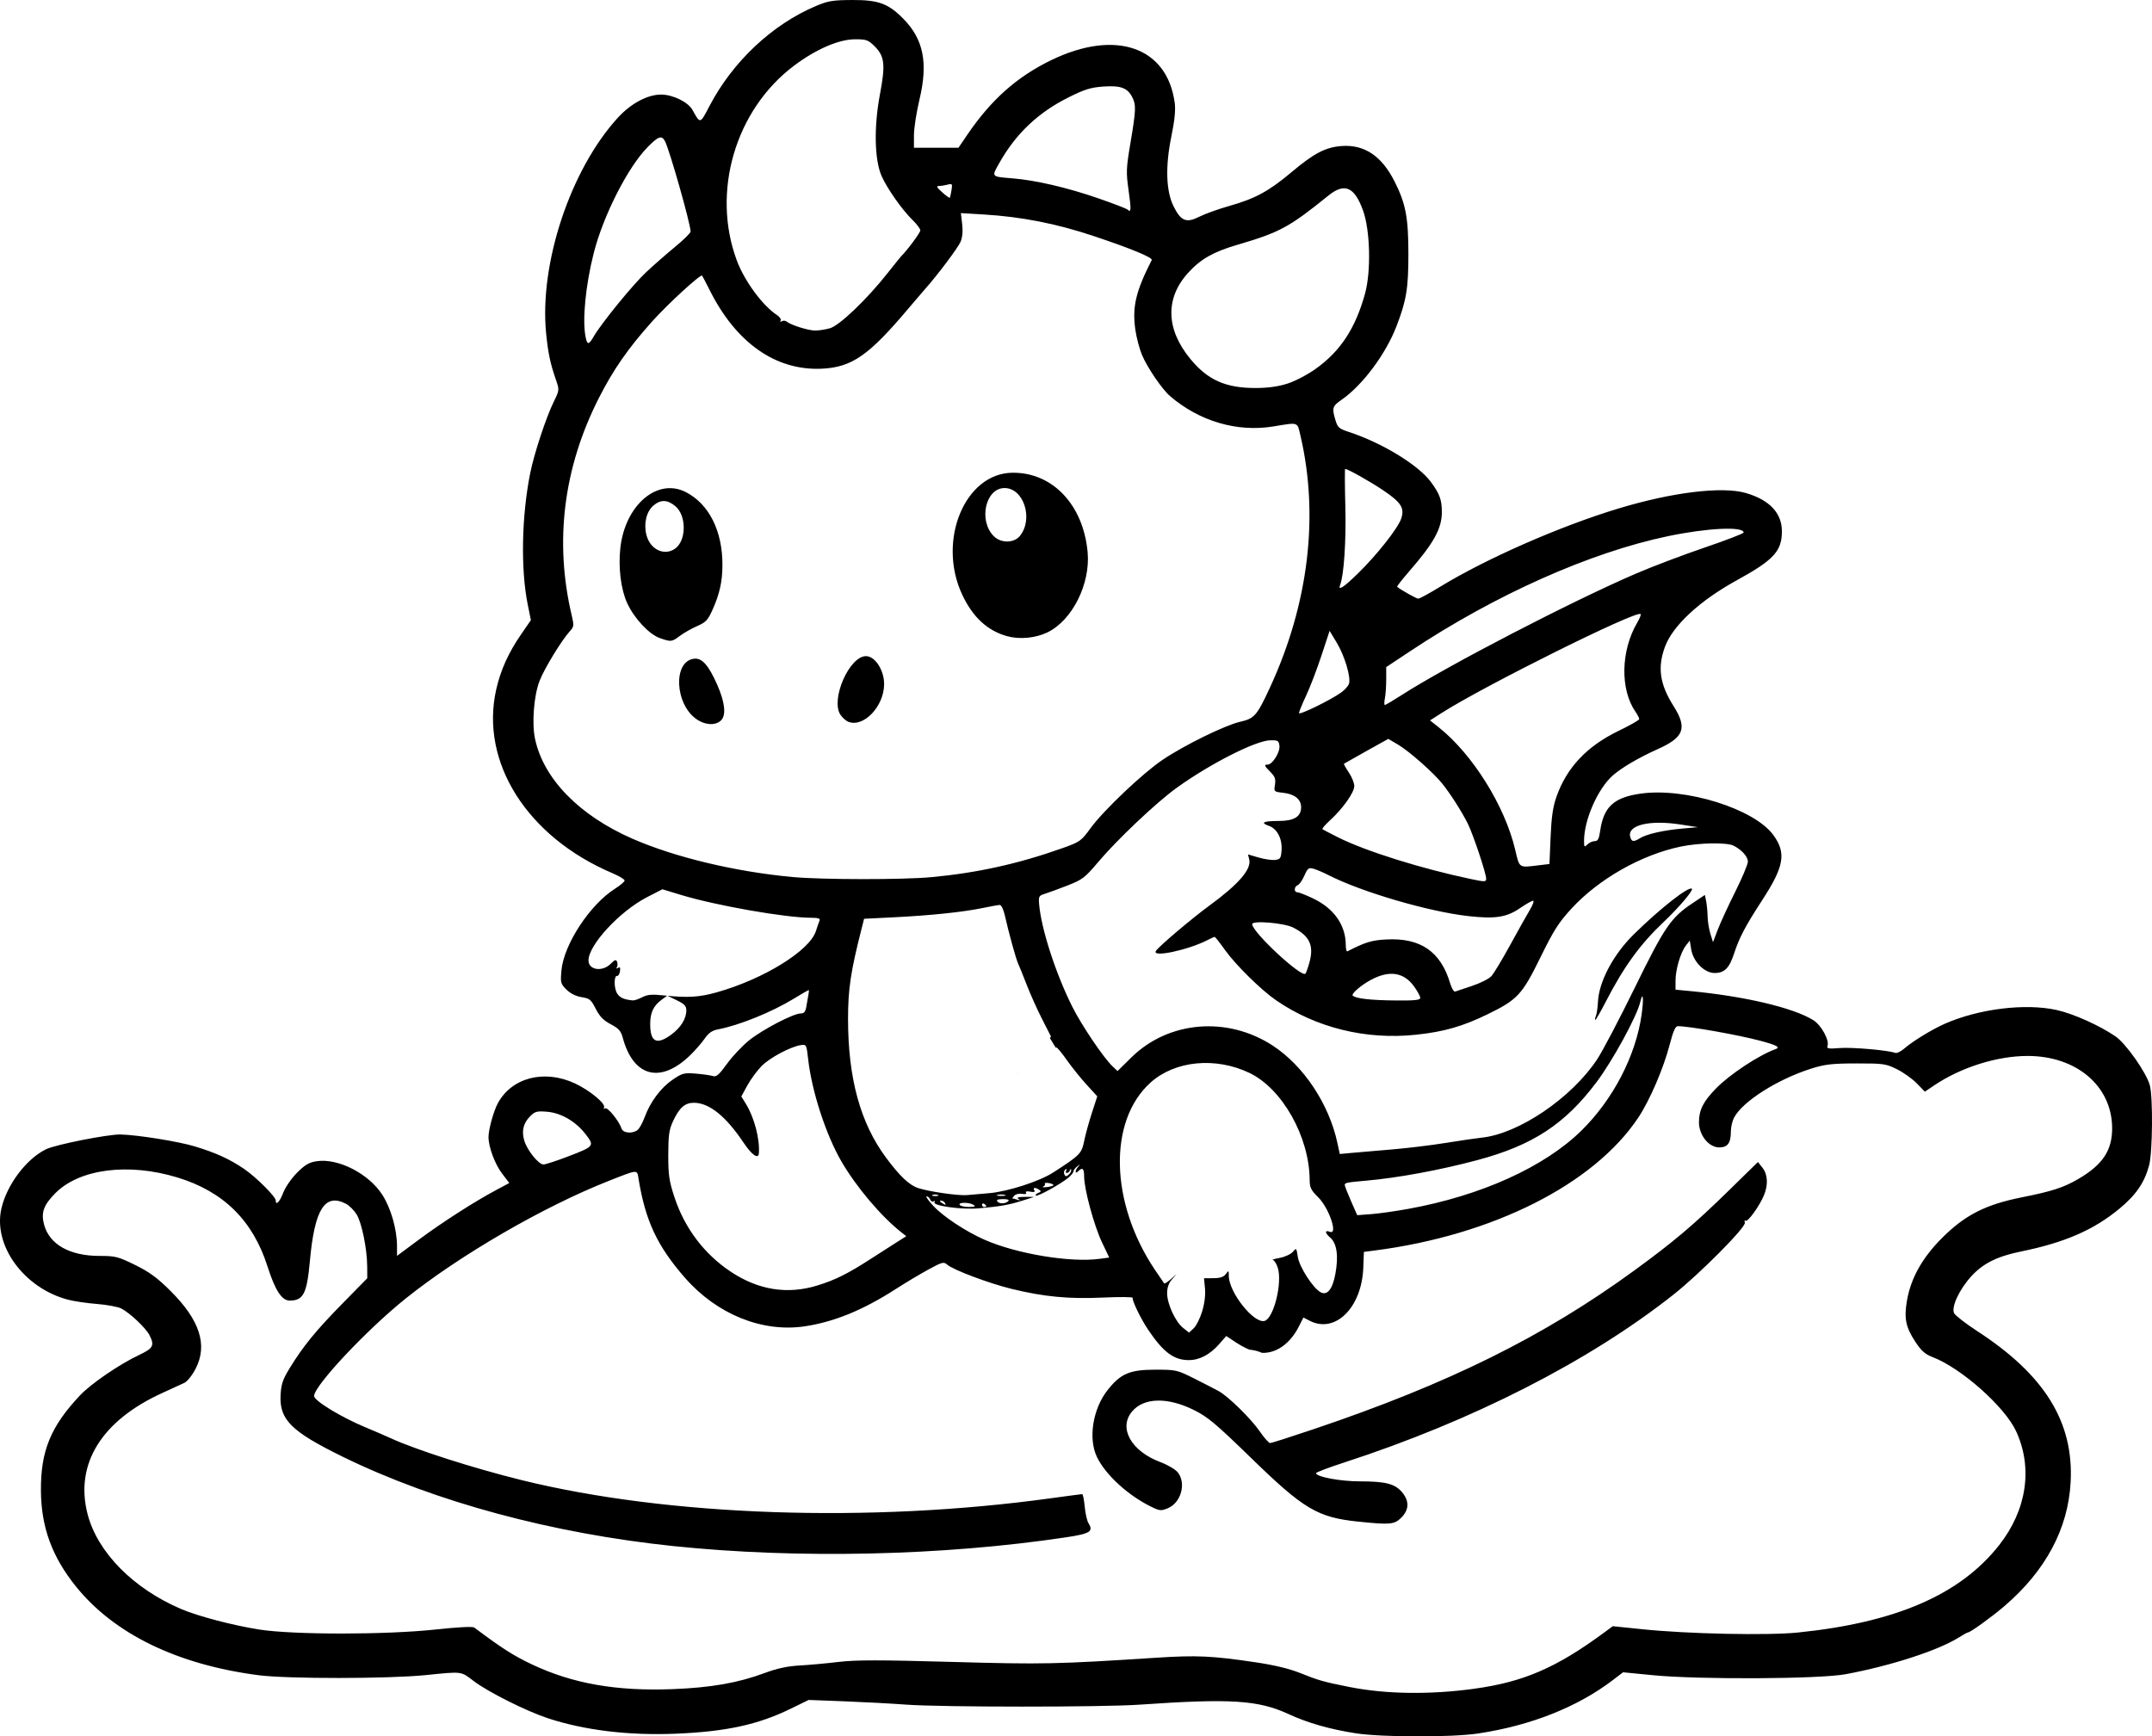 <?xml version="1.0" encoding="UTF-8" standalone="no"?>
<!-- Created with Inkscape (http://www.inkscape.org/) -->

<svg
   width="267.656mm"
   height="215.991mm"
   viewBox="0 0 267.656 215.991"
   version="1.1"
   id="svg1"
   xml:space="preserve"
   xmlns="http://www.w3.org/2000/svg"
   xmlns:svg="http://www.w3.org/2000/svg"><defs
     id="defs1"><clipPath
       clipPathUnits="userSpaceOnUse"
       id="clipPath3"><path
         id="path3"
         style="fill:#ff0000;fill-opacity:1;fill-rule:nonzero;stroke:none;stroke-width:0.265"
         d="M 117.464,-9.186 V 177.167 H 291.495 V -9.186 Z M 147.334,111.931 c 4.149,-0.092 4.552,4.357 -0.092,5.084 -1.195,0.187 -2.39,0.381 -3.57,0.655 -1.902,0.431 -3.801,0.869 -5.685,1.373 -4.843,1.295 -6.431,-3.457 -1.602,-4.804 2.039,-0.569 4.104,-1.04 6.168,-1.508 1.289,-0.299 2.595,-0.512 3.902,-0.719 0.31,-0.049 0.603,-0.075 0.88,-0.081 z" /></clipPath><clipPath
       clipPathUnits="userSpaceOnUse"
       id="clipPath29"><path
         id="path30"
         style="fill:#ff0000;fill-opacity:1;fill-rule:nonzero;stroke:none;stroke-width:0.265"
         d="M -43.23,-9.228 V 216.918 H 174.315 V -9.228 Z M 64.459,27.799 c 2.205,0.075 3.149,2.778 0.337,5.093 -1.015,0.835 -0.499,0.393 -1.541,1.333 -0.051,0.05 -0.1,0.101 -0.15,0.151 0.22,0.811 0.125,1.873 -0.521,3.116 -0.875,1.685 -1.749,3.37 -2.654,5.039 -0.978,1.836 -1.883,3.712 -2.891,5.53 -2.43,4.385 -6.499,1.653 -4.214,-2.809 0.315,-0.616 0.638,-1.229 0.953,-1.845 -0.007,-0.023 -0.015,-0.043 -0.022,-0.066 -0.595,-2.008 -0.069,-3.784 0.689,-5.659 1.274,-2.682 3.164,-4.982 5.254,-7.063 1.251,-1.138 0.627,-0.597 1.868,-1.628 0.964,-0.801 1.889,-1.157 2.675,-1.191 0.074,-0.003 0.146,-0.004 0.217,-0.001 z M 107.156,139.452 v 5.3e-4 h 1.332 c 3.185,0 4.318,2.034 3.452,3.522 1.261,1.236 0.77,3.284 -1.765,3.911 -0.549,0.616 -1.49,1.105 -2.851,1.261 -0.137,0.016 -0.274,0.031 -0.411,0.047 -2.651,0.305 -4.055,-0.978 -4.036,-2.332 -0.348,-0.335 -0.565,-0.745 -0.622,-1.186 -3.343,-0.946 -2.812,-4.861 1.596,-4.861 h 0.989 c 0.119,0 0.233,0.004 0.346,0.009 0.539,-0.217 1.168,-0.371 1.971,-0.371 z" /></clipPath><clipPath
       clipPathUnits="userSpaceOnUse"
       id="clipPath48"><path
         id="path49"
         style="fill:#ff0000;fill-opacity:1;fill-rule:nonzero;stroke:none;stroke-width:0.265"
         d="M 41.091,5.534 V 221.556 H 225.286 V 5.534 Z M 200.736,27.814 c 1.729,0.019 2.649,1.415 2.086,2.936 0.034,0.916 -0.448,2.032 -1.673,3.09 -1.147,0.992 -0.564,0.491 -1.752,1.502 -1.464,1.224 -2.914,2.469 -4.415,3.646 -1.776,1.393 -3.3,1.325 -4.092,0.54 -1.314,0.839 -2.65,1.642 -3.984,2.446 -4.294,2.588 -6.806,-1.809 -2.513,-4.397 1.384,-0.834 2.777,-1.656 4.133,-2.538 2.022,-1.284 4.052,-2.554 5.996,-3.956 1.191,-0.886 2.419,-1.714 3.69,-2.479 0.94,-0.565 1.799,-0.798 2.523,-0.79 z m -20.135,16.378 c 1.024,0.015 1.877,0.8 2.033,2.11 0.718,0.616 1.17,1.82 0.937,3.569 -0.199,1.498 -0.825,2.882 -1.489,4.224 -0.631,1.325 -1.475,2.521 -2.325,3.71 -0.383,0.58 -0.187,0.283 -0.588,0.891 -1.639,2.485 -3.795,2.512 -4.699,1.247 -2.336,3.06 -5.919,0.908 -3.888,-3.193 0.881,-1.779 1.751,-3.563 2.632,-5.343 0.834,-1.685 1.981,-2.401 2.971,-2.401 0.144,-8e-6 0.278,0.034 0.414,0.063 0.316,-0.73 0.627,-1.462 0.929,-2.198 0.772,-1.885 2.007,-2.694 3.073,-2.678 z" /></clipPath><clipPath
       clipPathUnits="userSpaceOnUse"
       id="clipPath83"><path
         id="path84"
         style="fill:#ff0000;fill-opacity:1;fill-rule:nonzero;stroke:none;stroke-width:0.265"
         d="M 132.474,-7.02 V 208.971 H 400.13 V -7.02 Z M 255.342,107.773 c 0.047,-0.001 0.095,-5.3e-4 0.143,0.002 1.045,0.054 2.19,0.946 2.813,2.886 0.307,0.956 0.456,1.952 0.58,2.946 0.105,0.896 0.146,1.798 0.173,2.7 0.049,0.457 0.091,0.915 0.134,1.373 0.032,0.334 -0.006,0.606 -0.033,0.887 0.917,0.087 1.972,0.687 2.893,1.982 0.57,0.801 1.075,1.645 1.573,2.491 0.431,0.671 0.926,1.295 1.376,1.954 0.093,0.157 0.186,0.314 0.279,0.471 1.353,2.285 0.702,4.101 -0.559,4.645 -1.02,0.911 -2.908,0.691 -4.385,-1.562 -0.239,-0.365 -0.478,-0.73 -0.729,-1.087 -0.216,-0.336 -0.388,-0.695 -0.574,-1.046 0.608,2.159 -0.889,3.607 -2.71,3.036 -0.616,0.275 -1.361,0.46 -2.342,0.399 -1.467,-0.091 -2.933,-0.193 -4.399,-0.296 -1.796,-0.111 -3.597,-0.198 -5.398,-0.193 -5.014,0.015 -5.014,-5.049 0,-5.065 1.903,-0.006 3.807,0.088 5.707,0.203 0.635,0.044 1.271,0.085 1.906,0.128 -2.172,-2.84 -4.36,-5.667 -6.601,-8.453 -2.161,-2.685 -1.065,-5.119 0.858,-5.113 0.628,0.002 1.345,0.277 2.066,0.876 0.364,-0.695 0.988,-1.1 1.69,-1.132 0.505,-0.023 1.05,0.149 1.567,0.543 0.093,-0.019 0.178,-0.065 0.274,-0.07 0.594,-0.032 1.239,0.203 1.815,0.734 -0.664,-2.602 0.469,-4.21 1.884,-4.241 z m 0.768,13.726 c -0.032,0.104 -0.068,0.203 -0.109,0.298 0.124,0.163 0.249,0.325 0.373,0.488 -0.098,-0.264 -0.22,-0.535 -0.254,-0.779 -0.004,-0.001 -0.007,-0.005 -0.01,-0.006 z m 30.329,39.335 h 0.777 c 5.014,0 5.014,5.065 0,5.065 h -0.777 c -5.014,0 -5.014,-5.065 0,-5.065 z" /></clipPath></defs><g
     id="layer1"
     transform="translate(-132.474,7.02)"><path
       style="fill:#000000"
       d="m 301.075,208.583 c -3.219,-0.5 -5.941,-1.279 -8.325,-2.38 -3.786,-1.749 -7.17,-1.964 -18.556,-1.176 -4.667,0.323 -24.561,0.321 -28.972,-0.002 -1.892,-0.139 -5.404,-0.327 -7.805,-0.419 l -4.366,-0.166 -2.249,1.098 c -4.065,1.984 -8.027,2.844 -14.281,3.101 -5.849,0.24 -11.311,-0.418 -15.881,-1.915 -2.671,-0.875 -7.475,-3.281 -9.243,-4.629 -1.631,-1.244 -1.372,-1.212 -5.97,-0.746 -4.643,0.47 -17.187,0.481 -20.77,0.018 -10.11,-1.306 -17.986,-5.133 -22.751,-11.057 -2.958,-3.677 -4.306,-7.361 -4.341,-11.868 -0.039,-4.962 1.198,-7.992 4.845,-11.873 1.373,-1.46 4.919,-3.887 7.371,-5.043 1.772,-0.836 1.947,-1.18 1.269,-2.492 -0.456,-0.882 -2.453,-2.76 -3.496,-3.289 -0.417,-0.211 -1.775,-0.464 -3.017,-0.561 -1.243,-0.097 -2.868,-0.337 -3.612,-0.534 -5.48,-1.446 -9.343,-6.75 -8.272,-11.359 0.69,-2.97 3.112,-6.174 5.561,-7.359 1.186,-0.574 7.713,-1.866 9.243,-1.831 2.124,0.049 7.226,0.868 9.26,1.486 2.601,0.79 4.303,1.566 6.085,2.774 1.511,1.024 3.969,3.471 3.969,3.953 0,0.684 0.5,0.165 0.933,-0.97 0.266,-0.697 1.026,-1.796 1.722,-2.492 0.991,-0.991 1.491,-1.283 2.445,-1.426 2.655,-0.398 6.45,1.54 8.143,4.159 1.078,1.668 1.839,4.32 1.839,6.413 v 1.202 l 2.761,-2.048 c 2.907,-2.156 6.855,-4.689 9.579,-6.145 l 1.625,-0.869 -0.89,-1.167 c -0.904,-1.184 -1.701,-3.33 -1.695,-4.566 0.004,-0.914 0.612,-3.141 1.124,-4.119 1.702,-3.251 5.789,-4.328 9.626,-2.537 1.883,0.879 3.898,2.561 3.615,3.018 -0.089,0.144 -0.029,0.18 0.134,0.079 0.305,-0.189 1.75,1.586 2.043,2.51 0.186,0.586 1.383,0.688 2.015,0.172 0.223,-0.182 0.614,-0.899 0.869,-1.594 0.695,-1.893 2.014,-3.658 3.475,-4.649 1.208,-0.82 1.423,-0.876 2.893,-0.754 0.873,0.072 1.826,0.208 2.117,0.301 0.429,0.137 0.764,-0.155 1.765,-1.541 0.679,-0.941 1.93,-2.261 2.778,-2.935 1.691,-1.343 5.486,-3.314 6.379,-3.314 0.447,0 0.597,-0.206 0.723,-0.992 0.087,-0.546 0.201,-1.201 0.252,-1.455 0.051,-0.255 0.057,-0.463 0.013,-0.463 -0.044,0 -0.896,0.496 -1.893,1.102 -2.749,1.671 -6.806,3.308 -9.402,3.795 -0.714,0.134 -1.154,0.442 -1.647,1.153 -0.37,0.534 -1.182,1.464 -1.804,2.068 -3.679,3.57 -7.058,2.695 -8.373,-2.166 -0.235,-0.868 -0.504,-1.172 -1.502,-1.699 -0.907,-0.479 -1.38,-0.966 -1.862,-1.916 -0.581,-1.146 -0.757,-1.291 -1.765,-1.452 -0.716,-0.115 -1.395,-0.454 -1.884,-0.944 -0.72,-0.72 -0.756,-0.86 -0.618,-2.382 0.294,-3.239 3.545,-8.194 6.673,-10.17 0.653,-0.413 1.186,-0.869 1.183,-1.015 -0.002,-0.146 -0.687,-0.555 -1.521,-0.911 -10.614,-4.522 -16.486,-13.808 -14.449,-22.849 0.539,-2.391 1.525,-4.577 3.091,-6.852 l 1.221,-1.773 -0.39,-1.931 c -0.89,-4.406 -0.766,-11 0.306,-16.351 0.488,-2.436 1.964,-6.913 2.926,-8.88 0.706,-1.442 0.71,-1.477 0.283,-2.707 -0.709,-2.042 -0.974,-3.292 -1.224,-5.754 -0.882,-8.7 3.021,-20.446 8.938,-26.899 1.609,-1.755 3.673,-2.856 5.354,-2.856 1.459,0 3.364,0.933 3.906,1.913 0.976,1.764 0.933,1.774 2.11,-0.479 2.9,-5.548 7.819,-10.167 13.272,-12.463 1.488,-0.626 2.079,-0.723 4.492,-0.733 3.241,-0.014 4.473,0.435 6.326,2.307 2.535,2.56 3.127,5.496 2.032,10.074 -0.377,1.577 -0.686,3.572 -0.686,4.432 v 1.564 h 2.768 2.768 l 1.071,-1.577 c 2.981,-4.389 6.177,-7.236 10.458,-9.315 8.01,-3.89 14.443,-1.657 15.371,5.334 0.116,0.872 -0.017,2.187 -0.419,4.145 -0.768,3.742 -0.671,6.793 0.275,8.703 0.911,1.838 1.584,2.109 3.203,1.288 0.7,-0.355 2.376,-0.956 3.724,-1.337 3.23,-0.912 4.927,-1.834 7.755,-4.215 2.781,-2.341 4.231,-3.097 6.22,-3.24 2.83,-0.205 4.98,1.236 6.584,4.414 1.385,2.744 1.718,4.492 1.718,9.029 0,4.278 -0.249,5.778 -1.49,8.996 -1.337,3.465 -4.22,7.323 -6.816,9.122 -1.158,0.802 -1.222,1.018 -0.764,2.547 0.27,0.902 0.453,1.064 1.654,1.456 4.152,1.358 8.68,4.124 10.235,6.252 1.074,1.47 1.33,2.17 1.342,3.671 0.016,2.07 -0.975,3.875 -4.094,7.458 -0.861,0.989 -1.522,1.836 -1.468,1.883 0.439,0.378 2.397,1.478 2.63,1.478 0.162,0 1.385,-0.666 2.717,-1.481 5.744,-3.511 14.924,-7.539 22.193,-9.738 6.703,-2.028 12.892,-2.778 15.84,-1.921 2.934,0.853 4.475,2.491 4.475,4.755 0,2.479 -1.006,3.569 -5.652,6.122 -4.548,2.5 -7.899,5.599 -8.875,8.208 -0.972,2.597 -0.674,4.682 1.058,7.425 1.733,2.743 1.304,3.886 -2.014,5.366 -2.276,1.015 -4.441,2.284 -5.528,3.238 -1.886,1.656 -3.596,5.534 -3.596,8.157 0,0.784 0.038,0.824 0.416,0.446 0.229,-0.229 0.638,-0.416 0.91,-0.416 0.388,0 0.533,-0.271 0.675,-1.257 0.433,-3.005 1.687,-4.169 5.007,-4.648 5.571,-0.803 14.169,1.879 16.546,5.161 1.617,2.232 1.333,3.892 -1.378,8.057 -2.101,3.227 -2.863,4.673 -3.518,6.675 -0.595,1.818 -1.195,2.416 -2.421,2.416 -1.276,0 -2.667,-1.415 -2.915,-2.963 l -0.172,-1.074 -0.489,0.629 c -0.655,0.843 -1.284,2.979 -1.284,4.361 v 1.122 l 1.786,0.169 c 6.786,0.641 12.836,2.067 15.34,3.615 0.989,0.611 2.043,2.52 1.776,3.216 -0.127,0.33 0.117,0.372 1.52,0.26 1.526,-0.121 6.045,0.272 6.9,0.6 0.196,0.075 0.707,-0.17 1.136,-0.545 1.011,-0.885 3.44,-2.372 5.005,-3.064 4.24,-1.876 10.044,-2.591 13.957,-1.72 2.066,0.46 5.302,1.912 7.297,3.274 1.291,0.882 3.831,4.49 4.268,6.065 0.411,1.479 0.351,8.405 -0.087,10.001 -0.593,2.164 -1.626,3.665 -3.709,5.387 -3.173,2.625 -6.784,4.197 -12.169,5.297 -3.002,0.613 -4.736,1.47 -6.211,3.07 -1.505,1.633 -2.552,3.881 -2.153,4.626 0.159,0.298 1.446,1.293 2.859,2.212 8.411,5.469 12.028,11.32 11.626,18.807 -0.311,5.789 -3.113,11.025 -8.256,15.426 -1.555,1.331 -4.216,3.252 -4.504,3.252 -0.079,0 -0.588,0.28 -1.131,0.622 -2.569,1.618 -8.427,3.522 -14.084,4.578 -3.257,0.608 -18.222,0.686 -23.965,0.125 l -3.725,-0.364 -1.258,0.96 c -4.409,3.366 -10.198,5.662 -16.767,6.653 -3.275,0.494 -11.997,0.478 -15.245,-0.027 z m 14.79,-5.544 c 6.103,-0.835 10.197,-2.609 16.14,-6.993 l 1.058,-0.781 3.704,0.382 c 5.636,0.581 15.549,0.79 19.315,0.406 12.2,-1.243 20.192,-4.712 25.033,-10.866 3.446,-4.381 4.224,-9.626 2.103,-14.191 -1.417,-3.051 -6.83,-7.85 -10.388,-9.208 -0.922,-0.352 -1.394,-0.773 -2.145,-1.914 -1.186,-1.802 -1.41,-2.904 -1.034,-5.099 0.482,-2.816 1.924,-5.379 4.424,-7.861 2.835,-2.815 5.385,-4.105 9.878,-4.999 3.738,-0.744 5.183,-1.213 7.003,-2.276 3.05,-1.78 4.232,-3.564 4.215,-6.359 -0.033,-5.206 -4.428,-8.948 -10.512,-8.948 -3.802,0 -8.292,1.415 -11.623,3.663 l -1.156,0.78 -1.018,-1.043 c -0.56,-0.573 -1.673,-1.365 -2.474,-1.759 -1.367,-0.672 -1.676,-0.716 -5.028,-0.711 -3,0.004 -3.889,0.104 -5.556,0.626 -4.227,1.324 -8.622,4.113 -9.668,6.137 -0.212,0.41 -0.386,1.177 -0.386,1.703 0,1.439 -0.395,1.98 -1.445,1.98 -1.298,0 -2.523,-1.519 -2.523,-3.129 0,-1.53 0.536,-2.589 2.143,-4.229 1.715,-1.751 5.352,-4.145 7.396,-4.869 0.631,-0.223 0.131,-0.495 -1.913,-1.039 -2.762,-0.736 -8.858,-1.815 -10.254,-1.815 -0.304,0 -0.58,0.623 -1.004,2.266 -0.767,2.966 -2.484,6.961 -3.916,9.112 -5.527,8.298 -18.094,14.631 -32.801,16.53 l -1.324,0.171 -0.076,1.972 c -0.191,4.97 -3.497,8.235 -6.674,6.591 l -0.774,-0.4 -0.571,1.128 c -1.25,2.469 -3.366,3.694 -5.422,3.141 -0.585,-0.158 -1.635,-0.665 -2.334,-1.128 l -1.27,-0.841 -0.831,0.954 c -1.172,1.346 -2.475,2.043 -3.821,2.044 -1.864,0.002 -3.179,-0.98 -5.061,-3.778 -0.918,-1.365 -2.016,-3.632 -1.923,-3.969 0.032,-0.114 -1.641,-0.129 -3.716,-0.032 -4.21,0.196 -7.308,-0.098 -11.314,-1.073 -2.81,-0.684 -7.284,-2.364 -8.025,-3.013 -0.45,-0.394 -0.618,-0.351 -2.381,0.612 -1.044,0.57 -2.862,1.658 -4.042,2.418 -4.054,2.612 -7.659,4.088 -11.313,4.632 -5.287,0.786 -10.923,-1.497 -14.89,-6.031 -3.455,-3.949 -4.925,-7.085 -5.78,-12.333 -0.19,-1.167 -0.008,-1.181 -3.707,0.276 -8.082,3.182 -18.526,9.234 -25.268,14.641 -4.842,3.883 -11.377,10.842 -11.377,12.115 0,0.585 3.319,2.612 6.352,3.879 1.236,0.516 2.641,1.122 3.121,1.345 3.093,1.435 10.295,3.745 16.324,5.235 18.223,4.503 43.371,5.365 65.865,2.257 2.028,-0.28 3.768,-0.51 3.866,-0.51 0.098,0 0.241,0.695 0.318,1.545 0.077,0.85 0.291,1.786 0.475,2.082 0.639,1.023 0.198,1.296 -2.833,1.75 -15.307,2.295 -33.281,2.696 -48.773,1.088 -15.098,-1.567 -29.708,-5.514 -41.143,-11.112 -6.42,-3.144 -7.905,-4.619 -7.739,-7.692 0.072,-1.334 0.271,-1.925 1.116,-3.307 1.675,-2.74 3.249,-4.671 6.548,-8.033 l 3.116,-3.175 -0.008,-1.455 c -0.012,-2.204 -0.669,-5.44 -1.316,-6.488 -0.317,-0.513 -0.917,-1.109 -1.332,-1.324 -2.618,-1.354 -3.896,0.674 -4.478,7.109 -0.369,4.074 -0.809,4.936 -2.519,4.936 -0.979,0 -1.804,-1.274 -2.755,-4.253 -1.826,-5.72 -5.474,-9.319 -11.217,-11.066 -6.071,-1.846 -12.141,-1.07 -15.146,1.935 -1.491,1.491 -1.834,2.453 -1.416,3.967 0.676,2.448 3.196,3.86 6.888,3.86 1.973,0 2.303,0.084 4.422,1.124 1.793,0.881 2.75,1.583 4.415,3.241 3.638,3.623 4.634,6.705 3.119,9.657 -0.42,0.818 -1.036,1.592 -1.408,1.769 -0.364,0.173 -1.577,0.73 -2.696,1.237 -7.607,3.448 -10.958,8.872 -9.334,15.108 1.235,4.74 5.682,9.247 11.633,11.788 2.09,0.892 6.436,2.034 9.702,2.549 4.235,0.668 15.803,0.664 21.989,-0.006 2.734,-0.296 4.563,-0.388 4.763,-0.239 3.484,2.608 4.896,3.509 7.2,4.596 5.046,2.38 10.458,3.331 17.439,3.065 4.794,-0.183 8.15,-0.769 11.486,-2.007 1.563,-0.58 2.828,-0.851 4.366,-0.937 1.191,-0.067 3.37,-0.266 4.842,-0.443 2.098,-0.252 5.129,-0.252 14.023,-0.002 11.388,0.32 12.982,0.288 25.501,-0.521 5.006,-0.323 6.903,-0.236 12.328,0.571 2.361,0.351 4.209,0.798 5.587,1.353 2.238,0.9 2.839,1.071 6.029,1.708 4.551,0.909 10.036,0.988 15.61,0.225 z m -14.522,-20.787 c -4.993,-0.527 -6.723,-1.554 -13.169,-7.822 -4.526,-4.401 -5.481,-5.202 -7.238,-6.07 -3.266,-1.614 -6.2,-1.538 -7.661,0.198 -1.727,2.052 -0.112,4.938 3.524,6.297 0.904,0.338 1.878,0.913 2.165,1.276 1.07,1.36 0.405,3.773 -1.227,4.455 -0.841,0.351 -1.013,0.338 -2.033,-0.156 -2.901,-1.405 -5.713,-3.971 -6.79,-6.197 -1.115,-2.303 -0.53,-6 1.319,-8.339 1.625,-2.055 2.749,-2.535 5.945,-2.535 2.588,0 2.695,0.025 4.895,1.131 1.237,0.622 2.582,1.316 2.988,1.541 1.193,0.661 4.01,3.427 5.094,5.001 0.551,0.8 1.132,1.455 1.292,1.455 0.159,0 2.61,-0.783 5.446,-1.74 16.758,-5.653 28.563,-11.499 39.86,-19.737 4.92,-3.588 7.402,-5.69 11.763,-9.959 l 3.603,-3.528 0.564,0.717 c 0.659,0.838 0.727,2.123 0.182,3.429 -0.564,1.349 -1.995,3.336 -2.277,3.161 -0.135,-0.083 -0.178,0.023 -0.097,0.236 0.199,0.518 -5.595,6.361 -8.886,8.961 -10.507,8.303 -25.004,15.694 -40.944,20.875 -1.928,0.627 -3.506,1.224 -3.506,1.328 0,0.457 3.01,1.02 5.465,1.021 3.188,0.002 4.353,0.302 5.234,1.349 0.921,1.095 0.888,2.184 -0.095,3.167 -0.859,0.859 -1.394,0.907 -5.414,0.483 z m -15.442,-18.942 c 0.255,-0.067 0.671,-0.067 0.926,0 0.255,0.067 0.046,0.121 -0.463,0.121 -0.509,0 -0.718,-0.054 -0.463,-0.121 z m 1.72,-0.257 c 0.182,-0.073 0.48,-0.073 0.661,0 0.182,0.073 0.033,0.133 -0.331,0.133 -0.364,0 -0.513,-0.06 -0.331,-0.133 z m -5.626,-6.957 c 0.294,-0.972 0.426,-2.037 0.35,-2.835 l -0.122,-1.277 1.172,-0.008 c 0.842,-0.006 1.276,-0.15 1.541,-0.514 0.35,-0.479 0.37,-0.467 0.37,0.215 0,2.064 3.155,6.024 4.468,5.608 1.137,-0.361 2.22,-4.8 1.617,-6.627 -0.168,-0.508 -0.444,-0.936 -0.615,-0.952 -0.171,-0.016 0.226,-0.132 0.88,-0.259 0.655,-0.126 1.386,-0.468 1.625,-0.758 0.419,-0.51 0.44,-0.489 0.608,0.63 0.188,1.256 1.893,3.902 2.84,4.409 0.82,0.439 1.48,-0.382 1.831,-2.278 0.413,-2.23 0.189,-3.808 -0.643,-4.523 -0.682,-0.586 -0.691,-0.976 -0.017,-0.717 1.012,0.388 -0.144,-2.986 -1.472,-4.294 -0.888,-0.875 -1.06,-1.217 -1.063,-2.12 -0.022,-5.387 -3.401,-11.402 -7.505,-13.36 -4.22,-2.013 -9.255,-1.52 -12.285,1.205 -5.293,4.759 -5.058,14.943 0.537,23.286 0.586,0.873 1.108,1.638 1.162,1.699 0.053,0.061 0.424,-0.177 0.823,-0.529 l 0.727,-0.64 -0.595,0.679 c -0.403,0.459 -0.594,1.015 -0.593,1.72 0.003,1.325 1.035,3.556 1.992,4.309 l 0.738,0.58 0.579,-0.544 c 0.319,-0.299 0.792,-1.245 1.051,-2.102 z m -47.848,-3.216 c 2.234,-0.689 3.753,-1.448 6.686,-3.341 1.249,-0.806 2.741,-1.763 3.315,-2.126 l 1.043,-0.659 -0.646,-0.511 c -2.508,-1.983 -5.599,-5.647 -7.432,-8.81 -1.923,-3.319 -3.684,-8.739 -4.124,-12.7 -0.198,-1.779 -0.232,-1.848 -0.866,-1.758 -1.295,0.184 -3.928,1.585 -4.941,2.629 -0.567,0.584 -1.362,1.671 -1.767,2.415 l -0.737,1.353 0.553,0.895 c 1.054,1.705 1.764,4.401 1.627,6.174 -0.061,0.781 -0.878,0.213 -1.903,-1.323 -2.196,-3.29 -4.278,-4.961 -6.181,-4.961 -1.128,0 -1.824,0.624 -2.614,2.342 -0.468,1.018 -0.566,1.731 -0.569,4.141 -0.002,2.499 0.105,3.24 0.761,5.24 1.267,3.866 3.706,7.095 7.021,9.297 3.437,2.283 7.047,2.854 10.775,1.704 z m 35.086,-3.309 1.199,-0.164 -0.9,-1.894 c -0.984,-2.072 -2.211,-6.591 -2.216,-8.162 -0.003,-1.032 -0.204,-1.214 -0.744,-0.675 -0.423,0.423 -0.411,-0.107 0.013,-0.583 0.281,-0.316 0.262,-0.319 -0.132,-0.021 -0.255,0.193 -0.463,0.466 -0.463,0.606 0,0.141 -0.268,0.485 -0.595,0.764 -0.91,0.778 -3.91,2.436 -4.086,2.259 -0.086,-0.086 0.049,-0.235 0.3,-0.332 0.362,-0.139 0.384,-0.222 0.104,-0.399 -0.505,-0.32 -0.813,-0.283 -0.594,0.071 0.129,0.209 -0.028,0.262 -0.506,0.171 -0.424,-0.081 -0.629,-0.03 -0.529,0.132 0.099,0.16 -0.093,0.216 -0.485,0.141 -0.357,-0.068 -0.796,0.034 -0.976,0.226 -0.18,0.193 -0.273,0.35 -0.206,0.35 0.067,0 0.339,0.071 0.606,0.157 0.365,0.119 0.396,0.094 0.123,-0.101 -0.257,-0.183 -0.027,-0.257 0.794,-0.255 l 1.155,0.003 -1.457,0.464 c -1.655,0.527 -2.776,0.725 -5.43,0.958 -2.132,0.187 -5.783,-0.319 -5.508,-0.763 0.096,-0.156 0.05,-0.205 -0.104,-0.11 -0.153,0.094 -0.346,-0.006 -0.429,-0.224 -0.083,-0.217 -0.281,-0.395 -0.439,-0.395 -0.158,0 0.223,0.544 0.847,1.21 1.244,1.328 4.015,3.156 6.34,4.183 3.98,1.759 10.698,2.876 14.318,2.38 z m 38.43,-6.223 c 9.012,-1.638 16.877,-5.194 21.486,-9.716 3.96,-3.885 6.793,-9.35 7.506,-14.481 0.279,-2.003 0.168,-2.971 -0.174,-1.527 -0.426,1.796 -3.454,7.34 -5.464,10.004 -3.928,5.205 -7.915,7.813 -14.755,9.649 -4.617,1.24 -9.97,2.23 -13.891,2.57 -2.354,0.204 -2.646,0.262 -2.646,0.523 0,0.131 0.35,1.032 0.777,2.003 l 0.777,1.765 1.736,-0.13 c 0.955,-0.072 3.046,-0.368 4.647,-0.659 z m -54.107,-0.492 c -0.528,-0.341 -1.931,-0.341 -1.72,0 0.09,0.146 0.603,0.263 1.14,0.261 0.728,-0.003 0.876,-0.069 0.58,-0.261 z m 1.587,0.148 c 0,-0.064 -0.119,-0.19 -0.265,-0.28 -0.146,-0.09 -0.265,-0.037 -0.265,0.117 0,0.154 0.119,0.28 0.265,0.28 0.146,0 0.265,-0.052 0.265,-0.117 z m -5.159,-0.412 c -0.09,-0.146 -0.305,-0.263 -0.479,-0.261 -0.189,0.002 -0.157,0.106 0.082,0.261 0.508,0.328 0.6,0.328 0.397,0 z m 7.941,-0.27 c 0.07,-0.114 -0.272,-0.195 -0.76,-0.181 -0.659,0.019 -0.814,0.104 -0.603,0.331 0.292,0.313 1.134,0.221 1.363,-0.149 z m -8.801,-0.699 c -0.182,-0.073 -0.48,-0.073 -0.661,0 -0.182,0.073 -0.033,0.133 0.331,0.133 0.364,0 0.513,-0.06 0.331,-0.133 z m 6.379,-0.222 c 2.315,-0.195 6.265,-1.473 7.979,-2.581 3.333,-2.154 3.518,-2.343 3.834,-3.901 0.163,-0.8 0.596,-2.38 0.963,-3.51 l 0.668,-2.054 -1.338,-1.464 c -0.736,-0.805 -1.835,-2.172 -2.443,-3.039 -0.608,-0.866 -1.192,-1.575 -1.299,-1.575 -0.107,0 -0.35,0.189 -0.542,0.419 -0.896,1.079 -5.931,3.881 -7.54,4.196 -0.68,0.133 -0.661,0.108 0.148,-0.204 l 0.924,-0.356 -1.083,-0.145 c -0.596,-0.08 -3.035,-0.11 -5.421,-0.067 l -4.338,0.078 3.175,-0.232 c 1.746,-0.127 3.681,-0.246 4.299,-0.263 0.618,-0.017 1.124,-0.127 1.124,-0.244 0,-0.117 0.327,-0.274 0.728,-0.348 1.415,-0.264 1.864,-0.417 3.207,-1.098 0.746,-0.378 1.357,-0.586 1.357,-0.463 0,0.124 -0.625,0.538 -1.389,0.921 -0.764,0.383 -1.21,0.7 -0.99,0.706 0.219,0.005 0.956,-0.287 1.638,-0.649 0.681,-0.363 1.426,-0.588 1.655,-0.5 0.304,0.117 0.371,0.044 0.251,-0.27 -0.126,-0.328 -0.054,-0.387 0.305,-0.249 0.336,0.129 0.411,0.086 0.265,-0.151 -0.125,-0.203 -0.475,-0.27 -0.903,-0.174 -0.599,0.135 -0.629,0.115 -0.212,-0.137 0.268,-0.162 0.796,-0.235 1.174,-0.163 0.846,0.162 1.382,-0.024 1.382,-0.479 0,-0.224 -0.208,-0.292 -0.595,-0.197 -0.594,0.146 -0.594,0.145 0.058,-0.567 l 0.653,-0.713 -1.107,-2.17 c -0.609,-1.194 -1.475,-3.123 -1.924,-4.287 -0.45,-1.164 -0.931,-2.355 -1.069,-2.646 -0.26,-0.547 -1.161,-3.817 -1.658,-6.019 -0.156,-0.691 -0.431,-1.257 -0.611,-1.257 -0.18,0 -1.139,0.171 -2.131,0.379 -2.379,0.5 -6.501,0.932 -11.055,1.157 l -3.696,0.183 -0.303,1.191 c -1.363,5.357 -1.694,7.551 -1.694,11.245 4.4e-4,7.407 1.527,12.979 4.739,17.299 1.711,2.301 2.892,3.414 4.005,3.773 1.375,0.443 5.022,0.963 6.068,0.864 0.509,-0.048 1.743,-0.156 2.741,-0.24 z m -6.974,-12.577 c 0.542,-0.129 1.03,-0.117 1.177,0.027 0.156,0.154 -0.194,0.237 -0.926,0.22 l -1.177,-0.027 z m -1.918,-0.166 c 0.182,-0.073 0.48,-0.073 0.661,0 0.182,0.073 0.033,0.133 -0.331,0.133 -0.364,0 -0.513,-0.06 -0.331,-0.133 z m 4.961,-0.08 c 0.582,-0.107 0.82,-0.22 0.529,-0.252 l -0.529,-0.058 0.529,-0.227 c 0.751,-0.323 1.13,-0.308 0.661,0.026 -0.3,0.214 -0.171,0.246 0.529,0.133 0.731,-0.118 0.826,-0.091 0.45,0.13 -0.262,0.154 -1.095,0.317 -1.852,0.362 -1.258,0.074 -1.285,0.065 -0.318,-0.113 z m -8.665,-2.036 c 0.182,-0.073 0.48,-0.073 0.661,0 0.182,0.073 0.033,0.133 -0.331,0.133 -0.364,0 -0.513,-0.06 -0.331,-0.133 z m 4.461,-11.514 c 0.074,-0.119 0.633,-0.217 1.243,-0.218 1.467,-10e-4 6.079,-0.756 6.259,-1.024 0.207,-0.309 1.789,-0.81 1.974,-0.626 0.087,0.087 0.331,-0.072 0.543,-0.352 0.212,-0.28 0.39,-0.372 0.394,-0.204 0.005,0.178 0.257,0.252 0.604,0.176 1.296,-0.283 -1.012,0.943 -3.109,1.653 -1.742,0.589 -2.642,0.724 -5.079,0.764 -1.629,0.026 -2.902,-0.049 -2.829,-0.168 z m 10.818,-2.862 c 0.09,-0.146 0.216,-0.265 0.28,-0.265 0.064,0 0.117,0.119 0.117,0.265 0,0.146 -0.126,0.265 -0.28,0.265 -0.154,0 -0.207,-0.119 -0.117,-0.265 z m -0.728,29.451 c -0.255,-0.067 -0.671,-0.067 -0.926,0 -0.255,0.067 -0.046,0.121 0.463,0.121 0.509,0 0.718,-0.054 0.463,-0.121 z m 6.02,-1.186 c 0.084,-0.084 -0.146,-0.211 -0.511,-0.28 -0.366,-0.07 -0.608,-0.035 -0.539,0.077 0.069,0.112 -0.024,0.268 -0.206,0.347 -0.183,0.079 -0.009,0.113 0.385,0.077 0.395,-0.037 0.787,-0.135 0.871,-0.22 z m 2.227,-1.905 c -0.013,-0.187 -0.07,-0.175 -0.154,0.032 -0.073,0.182 -0.25,0.331 -0.392,0.331 -0.142,0 -0.173,-0.137 -0.069,-0.305 0.114,-0.185 0.073,-0.234 -0.105,-0.124 -0.162,0.1 -0.226,0.359 -0.142,0.577 0.117,0.304 0.236,0.325 0.518,0.091 0.201,-0.167 0.357,-0.438 0.345,-0.602 z m -62.685,-1.653 c 3.375,-1.289 3.413,-1.334 2.322,-2.766 -1.233,-1.616 -3.058,-2.689 -4.828,-2.835 -1.256,-0.104 -1.504,-0.039 -2.094,0.552 -0.863,0.863 -1.099,1.843 -0.734,3.054 0.359,1.192 1.776,2.952 2.377,2.953 0.244,4.3e-4 1.575,-0.431 2.957,-0.959 z m 102.526,-0.908 c 1.892,-0.155 4.928,-0.523 6.747,-0.817 1.819,-0.294 3.828,-0.588 4.465,-0.654 4.609,-0.475 11.2,-4.951 14.373,-9.76 0.672,-1.019 2.767,-5.007 4.655,-8.864 3.71,-7.578 4.504,-8.742 7.181,-10.529 l 1.554,-1.038 0.158,0.79 c 0.087,0.434 0.167,1.281 0.178,1.881 0.011,0.6 0.167,1.568 0.346,2.15 l 0.326,1.058 0.582,-1.536 c 0.32,-0.845 1.295,-2.963 2.168,-4.707 0.872,-1.744 1.586,-3.443 1.586,-3.776 0,-0.621 -0.747,-1.461 -1.769,-1.987 -0.82,-0.422 -4.26,-0.369 -6.538,0.102 -4.92,1.016 -10.232,4.025 -13.63,7.72 -1.597,1.737 -2.215,2.707 -3.866,6.075 -2.278,4.647 -2.848,5.259 -6.59,7.082 -3.084,1.502 -5.426,2.171 -8.883,2.536 -6.238,0.66 -12.435,-0.866 -17.405,-4.285 -1.851,-1.274 -5.018,-4.39 -6.332,-6.231 -0.649,-0.91 -1.236,-1.655 -1.303,-1.655 -0.067,0 -0.464,0.177 -0.881,0.392 -2.404,1.243 -6.938,2.208 -6.438,1.37 0.318,-0.533 4.441,-4.031 6.694,-5.678 3.612,-2.642 5.226,-4.516 4.924,-5.719 l -0.157,-0.624 1.315,0.385 c 0.723,0.212 1.645,0.347 2.048,0.301 0.656,-0.075 0.742,-0.201 0.814,-1.194 0.104,-1.432 -0.541,-2.684 -1.566,-3.042 -1.134,-0.395 -0.705,-0.611 1.215,-0.611 1.916,0 2.784,-0.536 2.784,-1.72 0,-0.974 -0.809,-1.624 -2.216,-1.783 -1.168,-0.132 -1.178,-0.142 -1.038,-1.008 0.114,-0.702 0.005,-1.011 -0.551,-1.568 -0.784,-0.784 -0.839,-0.933 -0.346,-0.933 0.58,0 1.546,-1.543 1.455,-2.327 -0.075,-0.649 -0.181,-0.714 -1.141,-0.696 -1.799,0.033 -7.44,2.895 -11.611,5.891 -2.53,1.817 -7.424,6.445 -9.827,9.293 -1.618,1.917 -1.928,2.153 -3.788,2.88 -1.114,0.436 -2.382,0.901 -2.817,1.033 -0.726,0.221 -0.784,0.326 -0.706,1.278 0.252,3.063 2.069,8.672 4.149,12.811 1.157,2.302 3.896,6.351 4.993,7.382 l 0.613,0.576 1.716,-1.691 c 4.613,-4.546 11.926,-5.163 17.573,-1.484 3.852,2.509 7.017,7.274 8.058,12.128 l 0.293,1.366 1.497,-0.141 c 0.823,-0.077 3.045,-0.268 4.937,-0.423 z m 25.412,-16.588 c 0.11,-0.255 0.229,-1.058 0.264,-1.786 0.12,-2.504 1.901,-5.863 4.43,-8.36 3.258,-3.216 6.887,-6.064 7.256,-5.695 0.196,0.196 -1.654,2.37 -3.505,4.12 -2.947,2.786 -4.973,5.582 -7.255,10.014 -0.615,1.194 -1.179,2.17 -1.254,2.17 -0.075,0 -0.046,-0.208 0.064,-0.463 z m -73.317,7.466 c 0.282,-0.214 0.396,-0.388 0.251,-0.388 -0.144,0 -0.392,0.13 -0.551,0.289 -0.209,0.209 -0.439,0.209 -0.829,0 -0.665,-0.356 -1.58,-0.391 -1.223,-0.047 0.138,0.133 0.549,0.296 0.913,0.361 0.364,0.065 0.721,0.131 0.794,0.146 0.073,0.015 0.363,-0.147 0.646,-0.361 z m 1.735,-0.785 c 0.384,-0.219 0.495,-0.379 0.265,-0.379 -0.218,-5.3e-4 -0.628,0.174 -0.91,0.388 -0.653,0.494 -0.224,0.489 0.646,-0.008 z m -43.441,-4.36 c 1.197,-0.867 1.901,-1.993 1.901,-3.038 0,-0.541 -0.24,-0.794 -1.19,-1.256 l -1.19,-0.578 -0.728,0.541 c -0.979,0.727 -1.381,1.584 -1.386,2.955 -0.008,2.271 0.78,2.69 2.593,1.377 z m -3.593,-4.667 c 0.663,-0.343 1.204,-0.389 2.699,-0.229 2.919,0.312 4.397,0.227 6.549,-0.377 5.836,-1.638 11.558,-5.163 12.356,-7.612 0.181,-0.556 0.391,-1.159 0.466,-1.341 0.098,-0.236 -0.206,-0.331 -1.062,-0.331 -3.164,0 -11.826,-1.519 -16.143,-2.83 l -2.349,-0.714 -1.912,0.985 c -3.387,1.743 -7.28,5.949 -7.28,7.864 0,1.208 1.722,1.464 2.773,0.413 0.51,-0.51 0.661,-0.557 0.783,-0.241 0.083,0.215 0.072,0.518 -0.024,0.673 -0.107,0.173 -0.047,0.203 0.154,0.079 0.233,-0.144 0.3,-0.022 0.233,0.422 -0.052,0.344 -0.211,0.605 -0.353,0.581 -0.417,-0.07 -0.413,1.558 0.006,2.197 0.343,0.523 0.829,0.738 1.932,0.853 0.189,0.02 0.717,-0.157 1.173,-0.393 z m 96.775,0.072 c 0,-0.196 -0.349,-0.839 -0.776,-1.429 -1.268,-1.75 -3.053,-2.03 -5.309,-0.833 -1.268,0.674 -2.533,1.762 -2.308,1.987 0.361,0.361 2.214,0.572 5.284,0.602 2.449,0.024 3.109,-0.045 3.109,-0.327 z m 6.463,-1.493 c 1.008,-0.333 2.08,-0.873 2.381,-1.201 0.301,-0.328 1.351,-2.067 2.333,-3.865 0.982,-1.798 2.09,-3.776 2.462,-4.394 0.373,-0.618 0.549,-1.124 0.391,-1.124 -0.157,0 -0.882,0.41 -1.61,0.911 -1.681,1.156 -3.096,1.374 -6.468,0.994 -4.926,-0.555 -13.246,-2.993 -17.323,-5.075 -0.651,-0.332 -1.497,-0.694 -1.88,-0.804 -0.63,-0.181 -0.742,-0.098 -1.159,0.848 -0.254,0.576 -0.629,1.112 -0.832,1.19 -0.459,0.176 -0.49,0.879 -0.039,0.879 0.182,1.1e-4 1.045,0.339 1.918,0.752 2.629,1.246 4.095,3.326 4.1,5.818 8.1e-4,0.485 0.091,0.836 0.2,0.78 2.245,-1.15 3.019,-1.385 4.877,-1.48 4.225,-0.216 6.727,1.51 7.905,5.452 0.187,0.625 0.468,1.088 0.625,1.031 0.157,-0.058 1.11,-0.377 2.119,-0.71 z m -20.234,-2.951 c 0.562,-2.09 10e-4,-3.271 -2.042,-4.304 -1.14,-0.576 -5.09,-0.904 -5.09,-0.422 0,0.986 6.147,6.704 6.623,6.16 0.098,-0.112 0.327,-0.758 0.509,-1.434 z m 21.973,-10.375 c 0,-0.655 -1.641,-5.569 -2.291,-6.858 -0.783,-1.554 -2.16,-3.711 -3.17,-4.967 -1.121,-1.393 -4.152,-4.065 -5.52,-4.867 l -1.197,-0.701 -2.709,1.508 c -1.49,0.83 -2.749,1.541 -2.798,1.58 -0.049,0.039 0.219,0.525 0.595,1.08 0.377,0.554 0.685,1.32 0.685,1.702 0,0.792 -1.431,2.81 -3.019,4.26 -0.588,0.537 -1.013,1.029 -0.944,1.093 0.069,0.064 0.96,0.533 1.978,1.041 3.442,1.717 10.347,3.881 16.536,5.181 1.69,0.355 1.852,0.35 1.852,-0.054 z m -69.056,-0.188 c 5.766,-0.535 10.883,-1.667 16.389,-3.627 2.136,-0.761 2.288,-0.869 3.464,-2.477 1.628,-2.226 6.466,-6.817 8.953,-8.495 2.706,-1.826 7.765,-4.307 9.663,-4.738 1.769,-0.402 2.078,-0.76 3.705,-4.282 4.804,-10.4 6.121,-21.393 3.761,-31.394 -0.387,-1.642 -0.193,-1.58 -3.337,-1.06 -4.504,0.745 -9.217,-0.637 -12.866,-3.775 -0.998,-0.858 -2.831,-3.552 -3.492,-5.132 -0.315,-0.752 -0.684,-2.159 -0.821,-3.126 -0.402,-2.841 0.048,-4.753 2.039,-8.664 0.154,-0.302 -2.605,-1.442 -7.218,-2.982 -4.633,-1.546 -8.96,-2.398 -13.627,-2.681 l -2.894,-0.176 0.16,1.353 c 0.103,0.874 0.035,1.656 -0.194,2.208 -0.304,0.735 -2.953,4.259 -4.442,5.91 -0.262,0.291 -1.179,1.363 -2.036,2.381 -4.936,5.864 -7.049,7.332 -10.798,7.504 -5.703,0.261 -10.638,-3.196 -13.922,-9.753 -0.474,-0.946 -0.903,-1.766 -0.955,-1.823 -0.194,-0.214 -4.292,3.551 -6.258,5.75 -2.944,3.293 -4.806,5.973 -6.584,9.479 -4.396,8.666 -5.542,17.83 -3.378,27.01 0.303,1.287 0.287,1.434 -0.219,1.984 -1.03,1.121 -3.219,4.718 -3.791,6.228 -0.701,1.853 -0.959,5.251 -0.544,7.184 1.066,4.971 5.498,9.511 12.112,12.407 5.276,2.31 12.811,4.112 19.931,4.767 3.651,0.336 13.663,0.347 17.198,0.019 z m -29.116,-19.626 c -2.771,-1.867 -2.999,-7.287 -0.318,-7.556 0.969,-0.097 1.778,0.823 2.843,3.231 0.947,2.14 1.135,3.721 0.525,4.396 -0.636,0.702 -1.947,0.672 -3.05,-0.071 z m 18.868,0.305 c -0.314,-0.116 -0.772,-0.519 -1.018,-0.895 -1.243,-1.897 1.112,-7.282 3.185,-7.282 1.13,0 2.262,1.752 2.254,3.488 -0.014,2.742 -2.514,5.394 -4.42,4.688 z M 214.53,72.346 c -1.329,-0.466 -3.175,-2.444 -4.045,-4.334 -0.787,-1.71 -1.125,-4.414 -0.856,-6.858 0.587,-5.351 4.609,-8.783 8.152,-6.957 2.889,1.489 4.564,4.84 4.547,9.098 -0.008,2.023 -0.352,3.571 -1.226,5.522 -0.583,1.3 -0.837,1.572 -1.903,2.034 -0.677,0.293 -1.64,0.839 -2.141,1.212 -1.044,0.777 -1.103,0.784 -2.528,0.284 z m 1.905,-11.116 c 1.417,-0.993 1.444,-4.102 0.044,-5.28 -0.987,-0.83 -1.842,-0.855 -2.742,-0.077 -0.87,0.751 -1.222,2.236 -0.865,3.645 0.461,1.816 2.213,2.658 3.563,1.712 z m 41.299,10.887 c -2.453,-0.685 -4.268,-2.362 -5.578,-5.152 -3.158,-6.725 0.319,-15.141 6.272,-15.181 4.972,-0.034 8.771,3.987 9.32,9.861 0.37,3.964 -1.915,8.521 -5.02,10.009 -1.473,0.706 -3.462,0.89 -4.994,0.462 z m 1.616,-12.501 c 1.676,-2.131 0.438,-5.926 -1.932,-5.926 -2.371,0 -3.279,4.047 -1.342,5.984 0.908,0.908 2.538,0.88 3.275,-0.057 z m 64.484,41.002 1.355,-0.163 0.14,-3.341 c 0.104,-2.488 0.289,-3.766 0.723,-5.005 1.274,-3.634 3.785,-6.304 7.72,-8.208 1.409,-0.682 2.57,-1.34 2.58,-1.463 0.01,-0.123 -0.201,-0.54 -0.468,-0.926 -1.927,-2.788 -1.825,-7.613 0.234,-11.103 0.296,-0.501 0.478,-0.971 0.405,-1.043 -0.502,-0.502 -19.419,8.905 -24.749,12.306 l -1.444,0.922 1.048,0.828 c 4.217,3.332 8.255,9.778 9.541,15.231 0.557,2.363 0.414,2.266 2.916,1.966 z M 336.446,97.247 c 0.826,-0.513 2.894,-0.987 5.216,-1.195 l 1.984,-0.178 -2.178,-0.336 c -3.85,-0.593 -6.616,0.083 -6.239,1.524 0.168,0.643 0.416,0.681 1.216,0.185 z M 299.255,79.142 c 0.46,-0.327 0.91,-0.828 1,-1.113 0.256,-0.806 -0.539,-3.47 -1.521,-5.101 l -0.89,-1.477 -1.012,3.074 c -0.556,1.691 -1.413,3.932 -1.904,4.979 -0.491,1.048 -0.892,2.028 -0.892,2.178 0,0.3 3.887,-1.593 5.218,-2.54 z m 7.545,0.301 c 5.707,-3.666 21.185,-11.689 29.173,-15.123 2.037,-0.876 5.877,-2.331 8.533,-3.234 2.656,-0.903 4.829,-1.741 4.829,-1.861 0,-0.788 -4.484,-0.575 -9.368,0.443 -9.723,2.028 -21.518,7.288 -32.105,14.318 l -2.977,1.976 v 1.531 c 0,0.842 -0.074,1.903 -0.165,2.357 -0.091,0.455 -0.092,0.827 -0.003,0.827 0.089,0 1.027,-0.555 2.084,-1.234 z M 301.36,64.32 c 2.376,-2.316 4.995,-5.638 5.392,-6.839 0.435,-1.318 -0.004,-2.002 -2.261,-3.524 -1.583,-1.068 -4.397,-2.649 -4.714,-2.649 -0.054,0 -0.043,2.113 0.025,4.696 0.11,4.211 -0.174,8.503 -0.645,9.73 -0.305,0.795 0.399,0.343 2.203,-1.414 z m -8.853,-23.591 c 0.969,-0.299 2.489,-1.082 3.534,-1.818 3.132,-2.21 5.019,-5.071 6.212,-9.418 0.762,-2.778 0.64,-7.859 -0.247,-10.319 -1.068,-2.96 -2.297,-3.492 -4.31,-1.866 -4.896,3.955 -6.035,4.571 -11.326,6.123 -2.972,0.872 -4.548,1.766 -6.093,3.455 -2.913,3.187 -2.812,7.051 0.284,10.788 2.123,2.564 4.338,3.557 7.958,3.571 1.555,0.006 2.831,-0.159 3.988,-0.517 z m -86.191,-5.891 c 0.971,-1.672 4.879,-6.462 6.543,-8.018 0.927,-0.867 2.546,-2.284 3.597,-3.149 1.051,-0.865 1.911,-1.714 1.911,-1.887 0,-0.937 -2.622,-10.188 -3.187,-11.243 -0.41,-0.766 -0.817,-0.625 -2.168,0.75 -2.454,2.498 -5.509,8.511 -6.69,13.166 -1.011,3.984 -1.435,8.328 -1.018,10.415 0.209,1.045 0.391,1.039 1.013,-0.033 z m 29.365,-1.02 c 1.196,-0.332 4.564,-3.548 7.176,-6.851 0.863,-1.091 1.63,-2.044 1.706,-2.117 0.742,-0.719 2.378,-2.93 2.375,-3.212 -0.002,-0.198 -0.433,-0.777 -0.958,-1.286 -1.289,-1.25 -3.148,-3.886 -3.849,-5.459 -0.892,-2.002 -0.981,-6.101 -0.22,-10.14 0.707,-3.752 0.597,-4.76 -0.654,-6.012 -0.796,-0.796 -1.024,-0.878 -2.427,-0.875 -2.035,0.004 -4.866,1.23 -7.611,3.296 -7.291,5.487 -10.282,15.684 -7.103,24.218 0.953,2.56 3.204,5.618 4.999,6.794 0.342,0.224 0.545,0.532 0.451,0.684 -0.102,0.165 -0.043,0.197 0.146,0.081 0.174,-0.108 0.461,-0.079 0.636,0.063 0.517,0.419 2.635,1.083 3.494,1.095 0.437,0.006 1.263,-0.119 1.837,-0.278 z m 37.159,-17.184 c -0.317,-2.239 -0.298,-2.713 0.241,-5.906 0.686,-4.071 0.71,-4.709 0.209,-5.677 -0.593,-1.147 -1.452,-1.458 -3.604,-1.304 -1.559,0.112 -2.317,0.348 -4.315,1.346 -3.789,1.893 -6.564,4.528 -8.619,8.184 -0.975,1.735 -1.033,1.669 1.698,1.892 2.834,0.231 6.774,1.148 10.578,2.463 1.894,0.655 3.556,1.295 3.691,1.423 0.449,0.422 0.467,0.041 0.119,-2.419 z m -22.021,0.003 c 0.125,-0.79 0.088,-0.843 -0.482,-0.69 -0.339,0.091 -0.827,0.167 -1.084,0.169 -0.357,0.003 -0.264,0.185 0.397,0.775 0.475,0.425 0.902,0.733 0.949,0.686 0.047,-0.047 0.146,-0.47 0.22,-0.941 z"
       id="path50"
       clip-path="url(#clipPath83)" /></g></svg>
